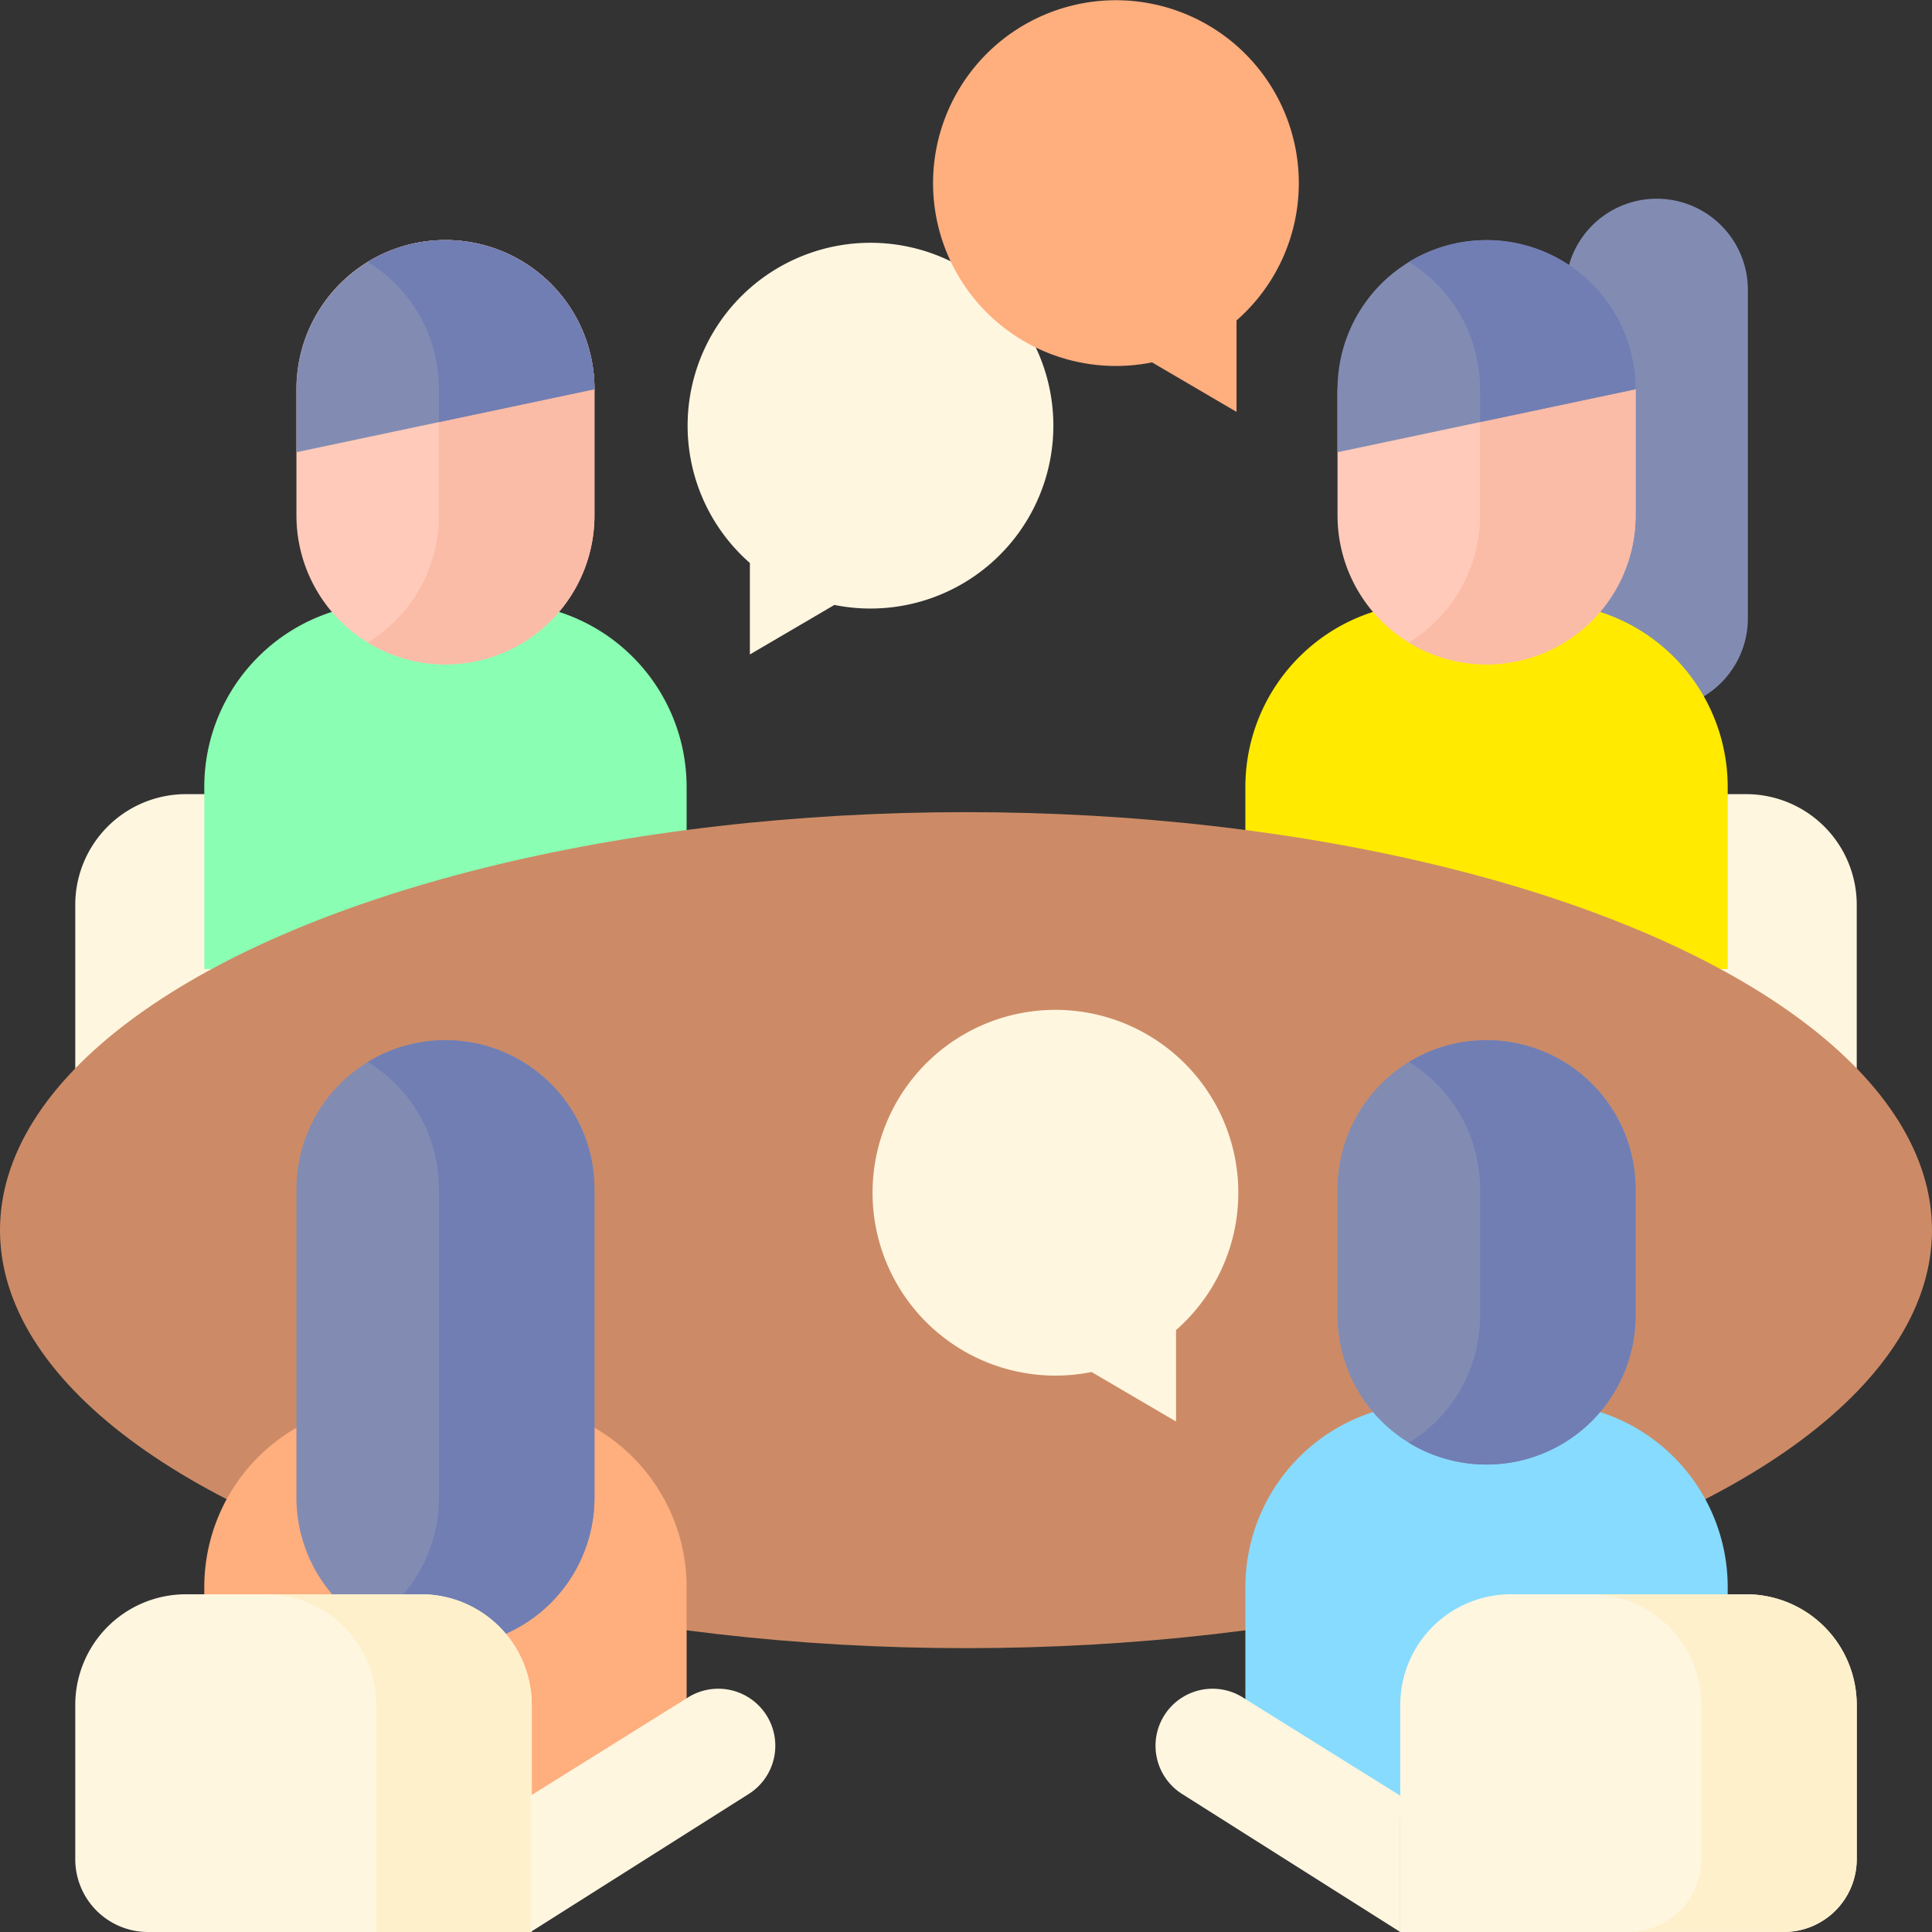 <svg id="Group_1078435" data-name="Group 1078435" xmlns="http://www.w3.org/2000/svg" width="184.383" height="184.383" viewBox="0 0 184.383 184.383">
  <rect x="0" y="0" width="184.383" height="184.383" fill="#333333" stroke="none"/>
  <g id="Group_1077223" data-name="Group 1077223" transform="translate(0 18.963)">
    <g id="Group_1077203" data-name="Group 1077203" transform="translate(7.183 56.828)">
      <path id="Path_828974" data-name="Path 828974" d="M70.5,241.315H26.935V222.426A10.561,10.561,0,0,1,37.5,211.865H59.937A10.561,10.561,0,0,1,70.5,222.426v18.889Z" transform="translate(-26.935 -211.865)" fill="#fff6e0"/>
      <path id="Path_828975" data-name="Path 828975" d="M411.352,241.315H367.79V222.426a10.561,10.561,0,0,1,10.561-10.561h22.441a10.561,10.561,0,0,1,10.561,10.561v18.889Z" transform="translate(-241.336 -211.865)" fill="#fff6e0"/>
    </g>
    <g id="Group_1077211" data-name="Group 1077211" transform="translate(19.496)">
      <g id="Group_1077206" data-name="Group 1077206" transform="translate(0 3.948)">
        <g id="Group_1077205" data-name="Group 1077205">
          <g id="Group_1077204" data-name="Group 1077204">
            <path id="Path_828976" data-name="Path 828976" d="M106.157,197.639H60.125V180.263a17.551,17.551,0,0,1,17.551-17.551H88.606a17.551,17.551,0,0,1,17.551,17.551Z" transform="translate(-60.125 -128.068)" fill="#8affb3"/>
            <path id="Path_828977" data-name="Path 828977" d="M98.068,109.822h-.031A14.206,14.206,0,0,1,83.831,95.616V83.535A14.206,14.206,0,0,1,98.037,69.329h.031a14.206,14.206,0,0,1,14.206,14.206V95.616A14.206,14.206,0,0,1,98.068,109.822Z" transform="translate(-75.036 -69.329)" fill="#ffcab9"/>
            <path id="Path_828978" data-name="Path 828978" d="M109.6,69.329h-.031a14.138,14.138,0,0,0-7.4,2.081,14.2,14.2,0,0,1,6.8,12.125V95.616a14.2,14.2,0,0,1-6.8,12.125,14.138,14.138,0,0,0,7.4,2.081h.031a14.206,14.206,0,0,0,14.206-14.206V83.534A14.206,14.206,0,0,0,109.6,69.329Z" transform="translate(-86.569 -69.329)" fill="#fabba7"/>
          </g>
        </g>
        <path id="Path_828979" data-name="Path 828979" d="M83.831,89.576V83.565a14.221,14.221,0,1,1,28.442,0Z" transform="translate(-75.036 -69.329)" fill="#828cb3"/>
        <path id="Path_828980" data-name="Path 828980" d="M108.966,83.565V86.7l14.84-3.136a14.22,14.22,0,0,0-21.641-12.146A14.23,14.23,0,0,1,108.966,83.565Z" transform="translate(-86.569 -69.329)" fill="#717eb3"/>
      </g>
      <g id="Group_1077210" data-name="Group 1077210" transform="translate(99.357)">
        <path id="Path_828981" data-name="Path 828981" d="M419,107.432a8.7,8.7,0,0,1-8.7-8.7V67.388a8.7,8.7,0,1,1,17.4,0V98.73A8.7,8.7,0,0,1,419,107.432Z" transform="translate(-379.742 -58.686)" fill="#828cb3"/>
        <g id="Group_1077209" data-name="Group 1077209" transform="translate(0 3.948)">
          <g id="Group_1077208" data-name="Group 1077208" transform="translate(0 14.206)">
            <g id="Group_1077207" data-name="Group 1077207">
              <path id="Path_828982" data-name="Path 828982" d="M373.974,197.639H327.941V180.263a17.551,17.551,0,0,1,17.551-17.551h10.931a17.551,17.551,0,0,1,17.551,17.551v17.376Z" transform="translate(-327.941 -142.273)" fill="#ffea00"/>
              <path id="Path_828983" data-name="Path 828983" d="M380.091,107.621V119.7a14.206,14.206,0,0,1-14.206,14.206h-.031A14.206,14.206,0,0,1,351.648,119.7V107.621Z" transform="translate(-342.853 -107.621)" fill="#ffcab9"/>
              <path id="Path_828984" data-name="Path 828984" d="M376.783,107.62V119.7a14.2,14.2,0,0,1-6.8,12.125,14.138,14.138,0,0,0,7.4,2.081h.031A14.206,14.206,0,0,0,391.623,119.7V107.62h-14.84Z" transform="translate(-354.385 -107.62)" fill="#fabba7"/>
            </g>
          </g>
          <path id="Path_828985" data-name="Path 828985" d="M351.648,89.576V83.565a14.221,14.221,0,1,1,28.442,0Z" transform="translate(-342.853 -69.329)" fill="#828cb3"/>
          <path id="Path_828986" data-name="Path 828986" d="M376.783,83.565V86.7l14.84-3.136a14.22,14.22,0,0,0-21.641-12.146A14.229,14.229,0,0,1,376.783,83.565Z" transform="translate(-354.385 -69.329)" fill="#717eb3"/>
        </g>
      </g>
    </g>
    <ellipse id="Ellipse_5918" data-name="Ellipse 5918" cx="92.191" cy="39.893" rx="92.191" ry="39.893" transform="translate(0 58.545)" fill="#cc8b66"/>
    <g id="Group_1077222" data-name="Group 1077222" transform="translate(7.183 80.312)">
      <g id="Group_1077218" data-name="Group 1077218" transform="translate(12.313)">
        <g id="Group_1077214" data-name="Group 1077214">
          <g id="Group_1077213" data-name="Group 1077213">
            <g id="Group_1077212" data-name="Group 1077212">
              <path id="Path_828987" data-name="Path 828987" d="M106.157,401.99,60.125,419.012V386.1a17.551,17.551,0,0,1,17.551-17.551H88.606A17.551,17.551,0,0,1,106.157,386.1Z" transform="translate(-60.125 -333.905)" fill="#ffae7e"/>
              <path id="Path_828988" data-name="Path 828988" d="M98.068,333.022h-.031a14.206,14.206,0,0,1-14.206-14.206V289.372a14.206,14.206,0,0,1,14.206-14.206h.031a14.206,14.206,0,0,1,14.206,14.206v29.444A14.206,14.206,0,0,1,98.068,333.022Z" transform="translate(-75.036 -275.166)" fill="#828cb3"/>
              <path id="Path_828989" data-name="Path 828989" d="M109.6,275.167h-.031a14.138,14.138,0,0,0-7.4,2.081,14.2,14.2,0,0,1,6.8,12.125v29.444a14.2,14.2,0,0,1-6.8,12.125,14.137,14.137,0,0,0,7.4,2.081h.031a14.206,14.206,0,0,0,14.206-14.206V289.372A14.206,14.206,0,0,0,109.6,275.167Z" transform="translate(-86.569 -275.167)" fill="#717eb3"/>
            </g>
          </g>
        </g>
        <g id="Group_1077217" data-name="Group 1077217" transform="translate(99.358)">
          <g id="Group_1077216" data-name="Group 1077216">
            <g id="Group_1077215" data-name="Group 1077215">
              <path id="Path_828990" data-name="Path 828990" d="M373.974,386.1a17.551,17.551,0,0,0-17.551-17.551H345.493A17.551,17.551,0,0,0,327.942,386.1v21.974h46.032Z" transform="translate(-327.942 -333.905)" fill="#87dbff"/>
              <path id="Path_828991" data-name="Path 828991" d="M365.885,315.659h-.031a14.206,14.206,0,0,1-14.206-14.206V289.372a14.206,14.206,0,0,1,14.206-14.206h.031a14.206,14.206,0,0,1,14.206,14.206v12.081A14.206,14.206,0,0,1,365.885,315.659Z" transform="translate(-342.853 -275.166)" fill="#828cb3"/>
              <path id="Path_828992" data-name="Path 828992" d="M377.417,275.167h-.031a14.138,14.138,0,0,0-7.4,2.081,14.2,14.2,0,0,1,6.8,12.125v12.081a14.2,14.2,0,0,1-6.8,12.125,14.138,14.138,0,0,0,7.4,2.081h.031a14.206,14.206,0,0,0,14.206-14.206V289.372A14.206,14.206,0,0,0,377.417,275.167Z" transform="translate(-354.386 -275.167)" fill="#717eb3"/>
            </g>
          </g>
        </g>
      </g>
      <g id="Group_1077221" data-name="Group 1077221" transform="translate(0 52.88)">
        <path id="Path_828993" data-name="Path 828993" d="M70.5,449.931H33.88a6.945,6.945,0,0,1-6.945-6.945V428.264A10.561,10.561,0,0,1,37.5,417.7H59.937A10.561,10.561,0,0,1,70.5,428.264v21.667Z" transform="translate(-26.935 -417.703)" fill="#fff6e0"/>
        <path id="Path_828994" data-name="Path 828994" d="M90.729,417.7H75.889A10.561,10.561,0,0,1,86.45,428.264v21.667h14.84V428.264A10.561,10.561,0,0,0,90.729,417.7Z" transform="translate(-57.727 -417.703)" fill="#fff0cc"/>
        <g id="Group_1077219" data-name="Group 1077219" transform="translate(43.452 9.028)">
          <path id="Path_828995" data-name="Path 828995" d="M144.058,452.229l14.894-9.295a5.443,5.443,0,1,1,5.96,9.109l-20.854,13.194Z" transform="translate(-144.058 -442.036)" fill="#fff6e0"/>
        </g>
        <g id="Group_1077220" data-name="Group 1077220" transform="translate(103.138 9.028)">
          <path id="Path_828996" data-name="Path 828996" d="M328.257,452.229l-14.894-9.295a5.443,5.443,0,1,0-5.96,9.109l20.854,13.194Z" transform="translate(-304.941 -442.036)" fill="#fff6e0"/>
        </g>
        <path id="Path_828997" data-name="Path 828997" d="M404.407,449.931H367.79V428.264A10.561,10.561,0,0,1,378.351,417.7h22.441a10.561,10.561,0,0,1,10.561,10.561v14.722a6.945,6.945,0,0,1-6.945,6.945Z" transform="translate(-241.336 -417.703)" fill="#fff6e0"/>
        <path id="Path_828998" data-name="Path 828998" d="M431.584,417.7h-14.84a10.561,10.561,0,0,1,10.561,10.561v14.722a6.945,6.945,0,0,1-6.945,6.945H435.2a6.945,6.945,0,0,0,6.945-6.945V428.264A10.561,10.561,0,0,0,431.584,417.7Z" transform="translate(-272.128 -417.703)" fill="#fff0cc"/>
      </g>
    </g>
  </g>
  <g id="Group_1077226" data-name="Group 1077226" transform="translate(83.25 96.355)">
    <g id="Group_1077225" data-name="Group 1077225">
      <g id="Group_1077224" data-name="Group 1077224">
        <path id="Path_828999" data-name="Path 828999" d="M266.9,284.761a17.453,17.453,0,1,0-14.007,17.12l8.064,4.726V297.88A17.418,17.418,0,0,0,266.9,284.761Z" transform="translate(-231.97 -267.297)" fill="#fff6e0"/>
      </g>
    </g>
  </g>
  <g id="Group_1077232" data-name="Group 1077232" transform="translate(65.623)">
    <g id="Group_1077229" data-name="Group 1077229" transform="translate(0 23.149)">
      <g id="Group_1077228" data-name="Group 1077228">
        <g id="Group_1077227" data-name="Group 1077227">
          <path id="Path_829000" data-name="Path 829000" d="M184.457,87.434a17.453,17.453,0,1,1,14.007,17.12L190.4,109.28v-8.728A17.418,17.418,0,0,1,184.457,87.434Z" transform="translate(-184.457 -69.97)" fill="#fff6e0"/>
        </g>
      </g>
    </g>
    <g id="Group_1077231" data-name="Group 1077231" transform="translate(23.404)">
      <g id="Group_1077230" data-name="Group 1077230">
        <path id="Path_829001" data-name="Path 829001" d="M282.469,25.036a17.453,17.453,0,1,0-14.007,17.12l8.064,4.726V38.154a17.417,17.417,0,0,0,5.943-13.119Z" transform="translate(-247.542 -7.572)" fill="#ffae7e"/>
      </g>
    </g>
  </g>
</svg>
